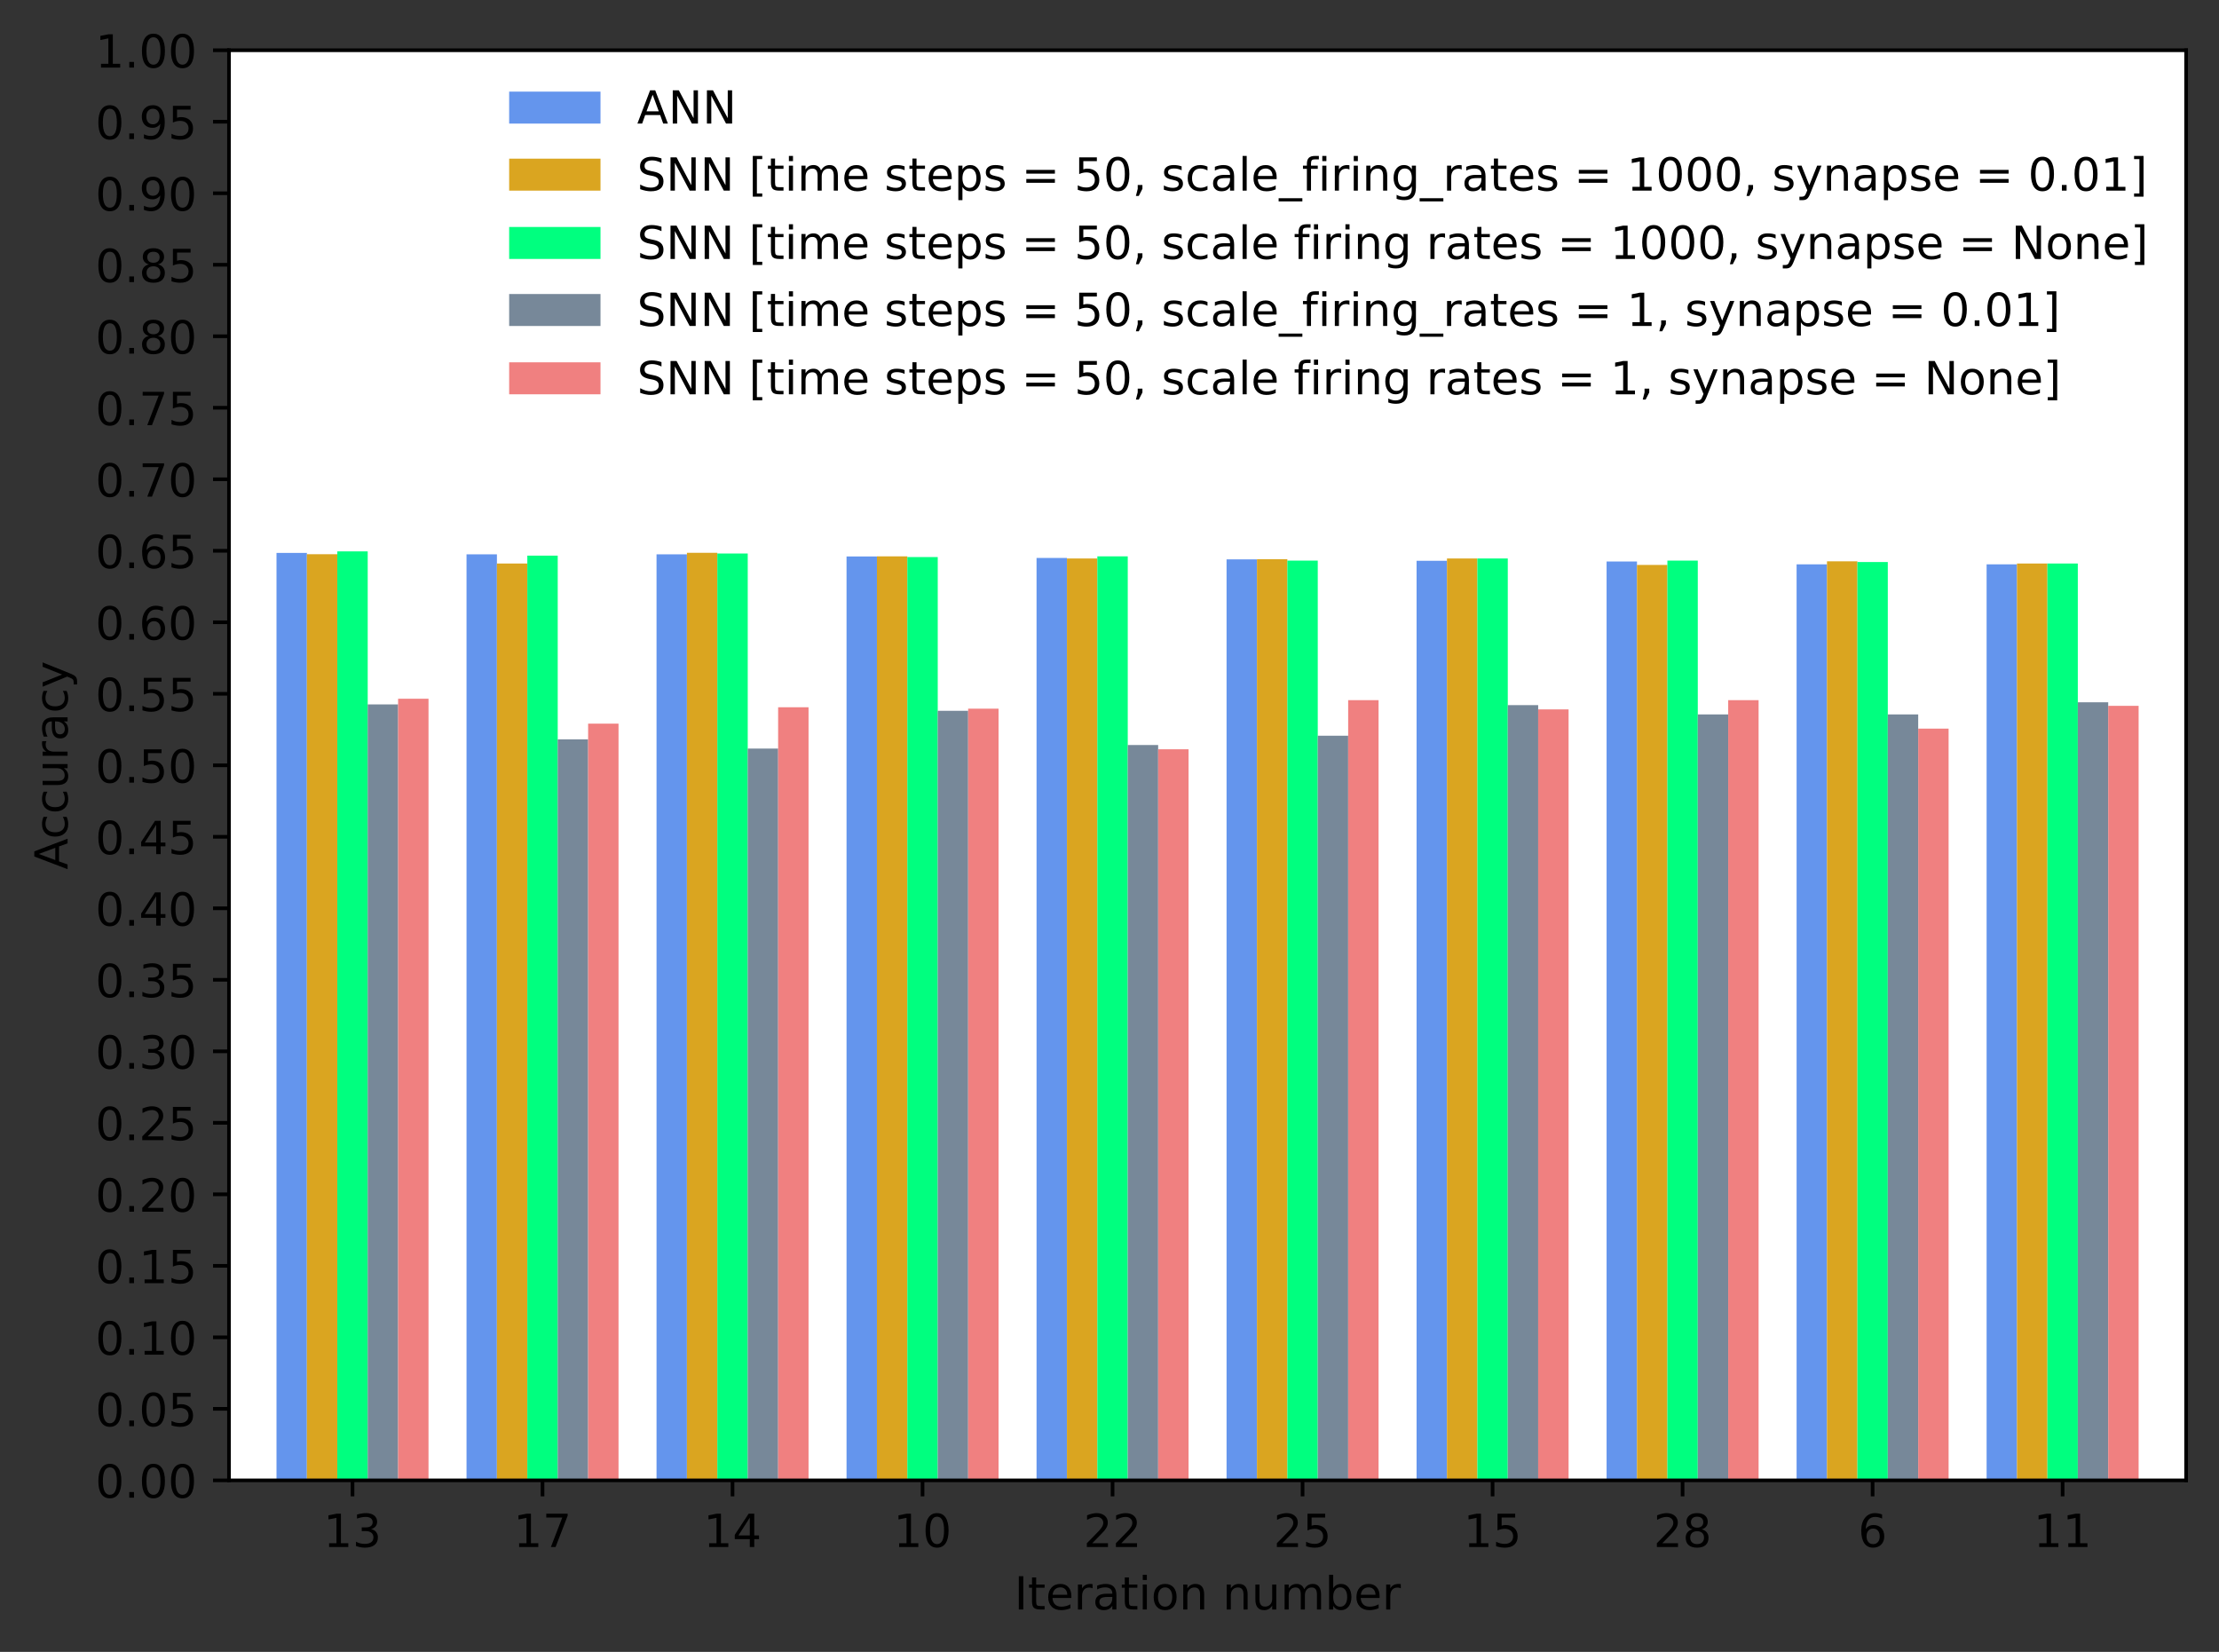<?xml version="1.0" encoding="utf-8" standalone="no"?>
<!DOCTYPE svg PUBLIC "-//W3C//DTD SVG 1.1//EN"
  "http://www.w3.org/Graphics/SVG/1.1/DTD/svg11.dtd">
<!-- Created with matplotlib (https://matplotlib.org/) -->
<svg height="361.669pt" version="1.1" viewBox="0 0 485.888 361.669" width="485.888pt" xmlns="http://www.w3.org/2000/svg" xmlns:xlink="http://www.w3.org/1999/xlink">
 <rect x="0" y="0" width="485.888" height="361.669" fill="#333333" stroke="none"/>
 <defs>
  <style type="text/css">*{stroke-linecap:butt;stroke-linejoin:round;}</style>
 </defs>
 <g id="figure_1">
  <g id="patch_1">
   <path d="M 0 361.669 
L 485.888 361.669 
L 485.888 0 
L 0 0 
z
" style="fill:none;"/>
  </g>
  <g id="axes_1">
   <g id="patch_2">
    <path d="M 50.144 324.113 
L 478.688 324.113 
L 478.688 10.999 
L 50.144 10.999 
z
" style="fill:#ffffff;"/>
   </g>
   <g id="patch_3">
    <path clip-path="url(#pd5d0b8bf77)" d="M 60.545 324.113 
L 67.202 324.113 
L 67.202 121.059 
L 60.545 121.059 
z
" style="fill:#6495ed;"/>
   </g>
   <g id="patch_4">
    <path clip-path="url(#pd5d0b8bf77)" d="M 102.152 324.113 
L 108.809 324.113 
L 108.809 121.372 
L 102.152 121.372 
z
" style="fill:#6495ed;"/>
   </g>
   <g id="patch_5">
    <path clip-path="url(#pd5d0b8bf77)" d="M 143.758 324.113 
L 150.415 324.113 
L 150.415 121.372 
L 143.758 121.372 
z
" style="fill:#6495ed;"/>
   </g>
   <g id="patch_6">
    <path clip-path="url(#pd5d0b8bf77)" d="M 185.364 324.113 
L 192.021 324.113 
L 192.021 121.841 
L 185.364 121.841 
z
" style="fill:#6495ed;"/>
   </g>
   <g id="patch_7">
    <path clip-path="url(#pd5d0b8bf77)" d="M 226.97 324.113 
L 233.627 324.113 
L 233.627 122.155 
L 226.97 122.155 
z
" style="fill:#6495ed;"/>
   </g>
   <g id="patch_8">
    <path clip-path="url(#pd5d0b8bf77)" d="M 268.576 324.113 
L 275.233 324.113 
L 275.233 122.468 
L 268.576 122.468 
z
" style="fill:#6495ed;"/>
   </g>
   <g id="patch_9">
    <path clip-path="url(#pd5d0b8bf77)" d="M 310.183 324.113 
L 316.84 324.113 
L 316.84 122.781 
L 310.183 122.781 
z
" style="fill:#6495ed;"/>
   </g>
   <g id="patch_10">
    <path clip-path="url(#pd5d0b8bf77)" d="M 351.789 324.113 
L 358.446 324.113 
L 358.446 122.937 
L 351.789 122.937 
z
" style="fill:#6495ed;"/>
   </g>
   <g id="patch_11">
    <path clip-path="url(#pd5d0b8bf77)" d="M 393.395 324.113 
L 400.052 324.113 
L 400.052 123.564 
L 393.395 123.564 
z
" style="fill:#6495ed;"/>
   </g>
   <g id="patch_12">
    <path clip-path="url(#pd5d0b8bf77)" d="M 435.001 324.113 
L 441.658 324.113 
L 441.658 123.564 
L 435.001 123.564 
z
" style="fill:#6495ed;"/>
   </g>
   <g id="patch_13">
    <path clip-path="url(#pd5d0b8bf77)" d="M 67.202 324.113 
L 73.859 324.113 
L 73.859 121.345 
L 67.202 121.345 
z
" style="fill:#daa520;"/>
   </g>
   <g id="patch_14">
    <path clip-path="url(#pd5d0b8bf77)" d="M 108.809 324.113 
L 115.466 324.113 
L 115.466 123.371 
L 108.809 123.371 
z
" style="fill:#daa520;"/>
   </g>
   <g id="patch_15">
    <path clip-path="url(#pd5d0b8bf77)" d="M 150.415 324.113 
L 157.072 324.113 
L 157.072 121.033 
L 150.415 121.033 
z
" style="fill:#daa520;"/>
   </g>
   <g id="patch_16">
    <path clip-path="url(#pd5d0b8bf77)" d="M 192.021 324.113 
L 198.678 324.113 
L 198.678 121.812 
L 192.021 121.812 
z
" style="fill:#daa520;"/>
   </g>
   <g id="patch_17">
    <path clip-path="url(#pd5d0b8bf77)" d="M 233.627 324.113 
L 240.284 324.113 
L 240.284 122.28 
L 233.627 122.28 
z
" style="fill:#daa520;"/>
   </g>
   <g id="patch_18">
    <path clip-path="url(#pd5d0b8bf77)" d="M 275.233 324.113 
L 281.89 324.113 
L 281.89 122.436 
L 275.233 122.436 
z
" style="fill:#daa520;"/>
   </g>
   <g id="patch_19">
    <path clip-path="url(#pd5d0b8bf77)" d="M 316.84 324.113 
L 323.497 324.113 
L 323.497 122.28 
L 316.84 122.28 
z
" style="fill:#daa520;"/>
   </g>
   <g id="patch_20">
    <path clip-path="url(#pd5d0b8bf77)" d="M 358.446 324.113 
L 365.103 324.113 
L 365.103 123.683 
L 358.446 123.683 
z
" style="fill:#daa520;"/>
   </g>
   <g id="patch_21">
    <path clip-path="url(#pd5d0b8bf77)" d="M 400.052 324.113 
L 406.709 324.113 
L 406.709 122.903 
L 400.052 122.903 
z
" style="fill:#daa520;"/>
   </g>
   <g id="patch_22">
    <path clip-path="url(#pd5d0b8bf77)" d="M 441.658 324.113 
L 448.315 324.113 
L 448.315 123.371 
L 441.658 123.371 
z
" style="fill:#daa520;"/>
   </g>
   <g id="patch_23">
    <path clip-path="url(#pd5d0b8bf77)" d="M 73.859 324.113 
L 80.516 324.113 
L 80.516 120.721 
L 73.859 120.721 
z
" style="fill:#00ff7f;"/>
   </g>
   <g id="patch_24">
    <path clip-path="url(#pd5d0b8bf77)" d="M 115.466 324.113 
L 122.123 324.113 
L 122.123 121.657 
L 115.466 121.657 
z
" style="fill:#00ff7f;"/>
   </g>
   <g id="patch_25">
    <path clip-path="url(#pd5d0b8bf77)" d="M 157.072 324.113 
L 163.729 324.113 
L 163.729 121.189 
L 157.072 121.189 
z
" style="fill:#00ff7f;"/>
   </g>
   <g id="patch_26">
    <path clip-path="url(#pd5d0b8bf77)" d="M 198.678 324.113 
L 205.335 324.113 
L 205.335 121.968 
L 198.678 121.968 
z
" style="fill:#00ff7f;"/>
   </g>
   <g id="patch_27">
    <path clip-path="url(#pd5d0b8bf77)" d="M 240.284 324.113 
L 246.941 324.113 
L 246.941 121.812 
L 240.284 121.812 
z
" style="fill:#00ff7f;"/>
   </g>
   <g id="patch_28">
    <path clip-path="url(#pd5d0b8bf77)" d="M 281.89 324.113 
L 288.547 324.113 
L 288.547 122.748 
L 281.89 122.748 
z
" style="fill:#00ff7f;"/>
   </g>
   <g id="patch_29">
    <path clip-path="url(#pd5d0b8bf77)" d="M 323.497 324.113 
L 330.154 324.113 
L 330.154 122.28 
L 323.497 122.28 
z
" style="fill:#00ff7f;"/>
   </g>
   <g id="patch_30">
    <path clip-path="url(#pd5d0b8bf77)" d="M 365.103 324.113 
L 371.76 324.113 
L 371.76 122.748 
L 365.103 122.748 
z
" style="fill:#00ff7f;"/>
   </g>
   <g id="patch_31">
    <path clip-path="url(#pd5d0b8bf77)" d="M 406.709 324.113 
L 413.366 324.113 
L 413.366 123.059 
L 406.709 123.059 
z
" style="fill:#00ff7f;"/>
   </g>
   <g id="patch_32">
    <path clip-path="url(#pd5d0b8bf77)" d="M 448.315 324.113 
L 454.972 324.113 
L 454.972 123.371 
L 448.315 123.371 
z
" style="fill:#00ff7f;"/>
   </g>
   <g id="patch_33">
    <path clip-path="url(#pd5d0b8bf77)" d="M 80.516 324.113 
L 87.173 324.113 
L 87.173 154.23 
L 80.516 154.23 
z
" style="fill:#778899;"/>
   </g>
   <g id="patch_34">
    <path clip-path="url(#pd5d0b8bf77)" d="M 122.123 324.113 
L 128.779 324.113 
L 128.779 161.867 
L 122.123 161.867 
z
" style="fill:#778899;"/>
   </g>
   <g id="patch_35">
    <path clip-path="url(#pd5d0b8bf77)" d="M 163.729 324.113 
L 170.386 324.113 
L 170.386 163.893 
L 163.729 163.893 
z
" style="fill:#778899;"/>
   </g>
   <g id="patch_36">
    <path clip-path="url(#pd5d0b8bf77)" d="M 205.335 324.113 
L 211.992 324.113 
L 211.992 155.633 
L 205.335 155.633 
z
" style="fill:#778899;"/>
   </g>
   <g id="patch_37">
    <path clip-path="url(#pd5d0b8bf77)" d="M 246.941 324.113 
L 253.598 324.113 
L 253.598 163.114 
L 246.941 163.114 
z
" style="fill:#778899;"/>
   </g>
   <g id="patch_38">
    <path clip-path="url(#pd5d0b8bf77)" d="M 288.547 324.113 
L 295.204 324.113 
L 295.204 161.088 
L 288.547 161.088 
z
" style="fill:#778899;"/>
   </g>
   <g id="patch_39">
    <path clip-path="url(#pd5d0b8bf77)" d="M 330.154 324.113 
L 336.811 324.113 
L 336.811 154.386 
L 330.154 154.386 
z
" style="fill:#778899;"/>
   </g>
   <g id="patch_40">
    <path clip-path="url(#pd5d0b8bf77)" d="M 371.76 324.113 
L 378.417 324.113 
L 378.417 156.412 
L 371.76 156.412 
z
" style="fill:#778899;"/>
   </g>
   <g id="patch_41">
    <path clip-path="url(#pd5d0b8bf77)" d="M 413.366 324.113 
L 420.023 324.113 
L 420.023 156.412 
L 413.366 156.412 
z
" style="fill:#778899;"/>
   </g>
   <g id="patch_42">
    <path clip-path="url(#pd5d0b8bf77)" d="M 454.972 324.113 
L 461.629 324.113 
L 461.629 153.763 
L 454.972 153.763 
z
" style="fill:#778899;"/>
   </g>
   <g id="patch_43">
    <path clip-path="url(#pd5d0b8bf77)" d="M 87.173 324.113 
L 93.83 324.113 
L 93.83 152.984 
L 87.173 152.984 
z
" style="fill:#f08080;"/>
   </g>
   <g id="patch_44">
    <path clip-path="url(#pd5d0b8bf77)" d="M 128.779 324.113 
L 135.436 324.113 
L 135.436 158.438 
L 128.779 158.438 
z
" style="fill:#f08080;"/>
   </g>
   <g id="patch_45">
    <path clip-path="url(#pd5d0b8bf77)" d="M 170.386 324.113 
L 177.043 324.113 
L 177.043 154.854 
L 170.386 154.854 
z
" style="fill:#f08080;"/>
   </g>
   <g id="patch_46">
    <path clip-path="url(#pd5d0b8bf77)" d="M 211.992 324.113 
L 218.649 324.113 
L 218.649 155.166 
L 211.992 155.166 
z
" style="fill:#f08080;"/>
   </g>
   <g id="patch_47">
    <path clip-path="url(#pd5d0b8bf77)" d="M 253.598 324.113 
L 260.255 324.113 
L 260.255 164.049 
L 253.598 164.049 
z
" style="fill:#f08080;"/>
   </g>
   <g id="patch_48">
    <path clip-path="url(#pd5d0b8bf77)" d="M 295.204 324.113 
L 301.861 324.113 
L 301.861 153.295 
L 295.204 153.295 
z
" style="fill:#f08080;"/>
   </g>
   <g id="patch_49">
    <path clip-path="url(#pd5d0b8bf77)" d="M 336.811 324.113 
L 343.468 324.113 
L 343.468 155.321 
L 336.811 155.321 
z
" style="fill:#f08080;"/>
   </g>
   <g id="patch_50">
    <path clip-path="url(#pd5d0b8bf77)" d="M 378.417 324.113 
L 385.074 324.113 
L 385.074 153.295 
L 378.417 153.295 
z
" style="fill:#f08080;"/>
   </g>
   <g id="patch_51">
    <path clip-path="url(#pd5d0b8bf77)" d="M 420.023 324.113 
L 426.68 324.113 
L 426.68 159.529 
L 420.023 159.529 
z
" style="fill:#f08080;"/>
   </g>
   <g id="patch_52">
    <path clip-path="url(#pd5d0b8bf77)" d="M 461.629 324.113 
L 468.286 324.113 
L 468.286 154.542 
L 461.629 154.542 
z
" style="fill:#f08080;"/>
   </g>
   <g id="matplotlib.axis_1">
    <g id="xtick_1">
     <g id="line2d_1">
      <defs>
       <path d="M 0 0 
L 0 3.5 
" id="me7cd64da7a" style="stroke:#000000;stroke-width:0.8;"/>
      </defs>
      <g>
       <use style="stroke:#000000;stroke-width:0.8;" x="77.188" xlink:href="#me7cd64da7a" y="324.113"/>
      </g>
     </g>
     <g id="text_1">
      <!-- 13 -->
      <g transform="translate(70.825 338.711)scale(0.1 -0.1)">
       <defs>
        <path d="M 12.406 8.297 
L 28.516 8.297 
L 28.516 63.922 
L 10.984 60.406 
L 10.984 69.391 
L 28.422 72.906 
L 38.281 72.906 
L 38.281 8.297 
L 54.391 8.297 
L 54.391 0 
L 12.406 0 
z
" id="DejaVuSans-49"/>
        <path d="M 40.578 39.312 
Q 47.656 37.797 51.625 33 
Q 55.609 28.219 55.609 21.188 
Q 55.609 10.406 48.188 4.484 
Q 40.766 -1.422 27.094 -1.422 
Q 22.516 -1.422 17.656 -0.516 
Q 12.797 0.391 7.625 2.203 
L 7.625 11.719 
Q 11.719 9.328 16.594 8.109 
Q 21.484 6.891 26.812 6.891 
Q 36.078 6.891 40.938 10.547 
Q 45.797 14.203 45.797 21.188 
Q 45.797 27.641 41.281 31.266 
Q 36.766 34.906 28.719 34.906 
L 20.219 34.906 
L 20.219 43.016 
L 29.109 43.016 
Q 36.375 43.016 40.234 45.922 
Q 44.094 48.828 44.094 54.297 
Q 44.094 59.906 40.109 62.906 
Q 36.141 65.922 28.719 65.922 
Q 24.656 65.922 20.016 65.031 
Q 15.375 64.156 9.812 62.312 
L 9.812 71.094 
Q 15.438 72.656 20.344 73.438 
Q 25.25 74.219 29.594 74.219 
Q 40.828 74.219 47.359 69.109 
Q 53.906 64.016 53.906 55.328 
Q 53.906 49.266 50.438 45.094 
Q 46.969 40.922 40.578 39.312 
z
" id="DejaVuSans-51"/>
       </defs>
       <use xlink:href="#DejaVuSans-49"/>
       <use x="63.623" xlink:href="#DejaVuSans-51"/>
      </g>
     </g>
    </g>
    <g id="xtick_2">
     <g id="line2d_2">
      <g>
       <use style="stroke:#000000;stroke-width:0.8;" x="118.794" xlink:href="#me7cd64da7a" y="324.113"/>
      </g>
     </g>
     <g id="text_2">
      <!-- 17 -->
      <g transform="translate(112.432 338.711)scale(0.1 -0.1)">
       <defs>
        <path d="M 8.203 72.906 
L 55.078 72.906 
L 55.078 68.703 
L 28.609 0 
L 18.312 0 
L 43.219 64.594 
L 8.203 64.594 
z
" id="DejaVuSans-55"/>
       </defs>
       <use xlink:href="#DejaVuSans-49"/>
       <use x="63.623" xlink:href="#DejaVuSans-55"/>
      </g>
     </g>
    </g>
    <g id="xtick_3">
     <g id="line2d_3">
      <g>
       <use style="stroke:#000000;stroke-width:0.8;" x="160.4" xlink:href="#me7cd64da7a" y="324.113"/>
      </g>
     </g>
     <g id="text_3">
      <!-- 14 -->
      <g transform="translate(154.038 338.711)scale(0.1 -0.1)">
       <defs>
        <path d="M 37.797 64.312 
L 12.891 25.391 
L 37.797 25.391 
z
M 35.203 72.906 
L 47.609 72.906 
L 47.609 25.391 
L 58.016 25.391 
L 58.016 17.188 
L 47.609 17.188 
L 47.609 0 
L 37.797 0 
L 37.797 17.188 
L 4.891 17.188 
L 4.891 26.703 
z
" id="DejaVuSans-52"/>
       </defs>
       <use xlink:href="#DejaVuSans-49"/>
       <use x="63.623" xlink:href="#DejaVuSans-52"/>
      </g>
     </g>
    </g>
    <g id="xtick_4">
     <g id="line2d_4">
      <g>
       <use style="stroke:#000000;stroke-width:0.8;" x="202.006" xlink:href="#me7cd64da7a" y="324.113"/>
      </g>
     </g>
     <g id="text_4">
      <!-- 10 -->
      <g transform="translate(195.644 338.711)scale(0.1 -0.1)">
       <defs>
        <path d="M 31.781 66.406 
Q 24.172 66.406 20.328 58.906 
Q 16.5 51.422 16.5 36.375 
Q 16.5 21.391 20.328 13.891 
Q 24.172 6.391 31.781 6.391 
Q 39.453 6.391 43.281 13.891 
Q 47.125 21.391 47.125 36.375 
Q 47.125 51.422 43.281 58.906 
Q 39.453 66.406 31.781 66.406 
z
M 31.781 74.219 
Q 44.047 74.219 50.516 64.516 
Q 56.984 54.828 56.984 36.375 
Q 56.984 17.969 50.516 8.266 
Q 44.047 -1.422 31.781 -1.422 
Q 19.531 -1.422 13.062 8.266 
Q 6.594 17.969 6.594 36.375 
Q 6.594 54.828 13.062 64.516 
Q 19.531 74.219 31.781 74.219 
z
" id="DejaVuSans-48"/>
       </defs>
       <use xlink:href="#DejaVuSans-49"/>
       <use x="63.623" xlink:href="#DejaVuSans-48"/>
      </g>
     </g>
    </g>
    <g id="xtick_5">
     <g id="line2d_5">
      <g>
       <use style="stroke:#000000;stroke-width:0.8;" x="243.613" xlink:href="#me7cd64da7a" y="324.113"/>
      </g>
     </g>
     <g id="text_5">
      <!-- 22 -->
      <g transform="translate(237.25 338.711)scale(0.1 -0.1)">
       <defs>
        <path d="M 19.188 8.297 
L 53.609 8.297 
L 53.609 0 
L 7.328 0 
L 7.328 8.297 
Q 12.938 14.109 22.625 23.891 
Q 32.328 33.688 34.812 36.531 
Q 39.547 41.844 41.422 45.531 
Q 43.312 49.219 43.312 52.781 
Q 43.312 58.594 39.234 62.25 
Q 35.156 65.922 28.609 65.922 
Q 23.969 65.922 18.812 64.312 
Q 13.672 62.703 7.812 59.422 
L 7.812 69.391 
Q 13.766 71.781 18.938 73 
Q 24.125 74.219 28.422 74.219 
Q 39.75 74.219 46.484 68.547 
Q 53.219 62.891 53.219 53.422 
Q 53.219 48.922 51.531 44.891 
Q 49.859 40.875 45.406 35.406 
Q 44.188 33.984 37.641 27.219 
Q 31.109 20.453 19.188 8.297 
z
" id="DejaVuSans-50"/>
       </defs>
       <use xlink:href="#DejaVuSans-50"/>
       <use x="63.623" xlink:href="#DejaVuSans-50"/>
      </g>
     </g>
    </g>
    <g id="xtick_6">
     <g id="line2d_6">
      <g>
       <use style="stroke:#000000;stroke-width:0.8;" x="285.219" xlink:href="#me7cd64da7a" y="324.113"/>
      </g>
     </g>
     <g id="text_6">
      <!-- 25 -->
      <g transform="translate(278.856 338.711)scale(0.1 -0.1)">
       <defs>
        <path d="M 10.797 72.906 
L 49.516 72.906 
L 49.516 64.594 
L 19.828 64.594 
L 19.828 46.734 
Q 21.969 47.469 24.109 47.828 
Q 26.266 48.188 28.422 48.188 
Q 40.625 48.188 47.75 41.5 
Q 54.891 34.812 54.891 23.391 
Q 54.891 11.625 47.562 5.094 
Q 40.234 -1.422 26.906 -1.422 
Q 22.312 -1.422 17.547 -0.641 
Q 12.797 0.141 7.719 1.703 
L 7.719 11.625 
Q 12.109 9.234 16.797 8.062 
Q 21.484 6.891 26.703 6.891 
Q 35.156 6.891 40.078 11.328 
Q 45.016 15.766 45.016 23.391 
Q 45.016 31 40.078 35.438 
Q 35.156 39.891 26.703 39.891 
Q 22.75 39.891 18.812 39.016 
Q 14.891 38.141 10.797 36.281 
z
" id="DejaVuSans-53"/>
       </defs>
       <use xlink:href="#DejaVuSans-50"/>
       <use x="63.623" xlink:href="#DejaVuSans-53"/>
      </g>
     </g>
    </g>
    <g id="xtick_7">
     <g id="line2d_7">
      <g>
       <use style="stroke:#000000;stroke-width:0.8;" x="326.825" xlink:href="#me7cd64da7a" y="324.113"/>
      </g>
     </g>
     <g id="text_7">
      <!-- 15 -->
      <g transform="translate(320.463 338.711)scale(0.1 -0.1)">
       <use xlink:href="#DejaVuSans-49"/>
       <use x="63.623" xlink:href="#DejaVuSans-53"/>
      </g>
     </g>
    </g>
    <g id="xtick_8">
     <g id="line2d_8">
      <g>
       <use style="stroke:#000000;stroke-width:0.8;" x="368.431" xlink:href="#me7cd64da7a" y="324.113"/>
      </g>
     </g>
     <g id="text_8">
      <!-- 28 -->
      <g transform="translate(362.069 338.711)scale(0.1 -0.1)">
       <defs>
        <path d="M 31.781 34.625 
Q 24.75 34.625 20.719 30.859 
Q 16.703 27.094 16.703 20.516 
Q 16.703 13.922 20.719 10.156 
Q 24.75 6.391 31.781 6.391 
Q 38.812 6.391 42.859 10.172 
Q 46.922 13.969 46.922 20.516 
Q 46.922 27.094 42.891 30.859 
Q 38.875 34.625 31.781 34.625 
z
M 21.922 38.812 
Q 15.578 40.375 12.031 44.719 
Q 8.5 49.078 8.5 55.328 
Q 8.5 64.062 14.719 69.141 
Q 20.953 74.219 31.781 74.219 
Q 42.672 74.219 48.875 69.141 
Q 55.078 64.062 55.078 55.328 
Q 55.078 49.078 51.531 44.719 
Q 48 40.375 41.703 38.812 
Q 48.828 37.156 52.797 32.312 
Q 56.781 27.484 56.781 20.516 
Q 56.781 9.906 50.312 4.234 
Q 43.844 -1.422 31.781 -1.422 
Q 19.734 -1.422 13.25 4.234 
Q 6.781 9.906 6.781 20.516 
Q 6.781 27.484 10.781 32.312 
Q 14.797 37.156 21.922 38.812 
z
M 18.312 54.391 
Q 18.312 48.734 21.844 45.562 
Q 25.391 42.391 31.781 42.391 
Q 38.141 42.391 41.719 45.562 
Q 45.312 48.734 45.312 54.391 
Q 45.312 60.062 41.719 63.234 
Q 38.141 66.406 31.781 66.406 
Q 25.391 66.406 21.844 63.234 
Q 18.312 60.062 18.312 54.391 
z
" id="DejaVuSans-56"/>
       </defs>
       <use xlink:href="#DejaVuSans-50"/>
       <use x="63.623" xlink:href="#DejaVuSans-56"/>
      </g>
     </g>
    </g>
    <g id="xtick_9">
     <g id="line2d_9">
      <g>
       <use style="stroke:#000000;stroke-width:0.8;" x="410.037" xlink:href="#me7cd64da7a" y="324.113"/>
      </g>
     </g>
     <g id="text_9">
      <!-- 6 -->
      <g transform="translate(406.856 338.711)scale(0.1 -0.1)">
       <defs>
        <path d="M 33.016 40.375 
Q 26.375 40.375 22.484 35.828 
Q 18.609 31.297 18.609 23.391 
Q 18.609 15.531 22.484 10.953 
Q 26.375 6.391 33.016 6.391 
Q 39.656 6.391 43.531 10.953 
Q 47.406 15.531 47.406 23.391 
Q 47.406 31.297 43.531 35.828 
Q 39.656 40.375 33.016 40.375 
z
M 52.594 71.297 
L 52.594 62.312 
Q 48.875 64.062 45.094 64.984 
Q 41.312 65.922 37.594 65.922 
Q 27.828 65.922 22.672 59.328 
Q 17.531 52.734 16.797 39.406 
Q 19.672 43.656 24.016 45.922 
Q 28.375 48.188 33.594 48.188 
Q 44.578 48.188 50.953 41.516 
Q 57.328 34.859 57.328 23.391 
Q 57.328 12.156 50.688 5.359 
Q 44.047 -1.422 33.016 -1.422 
Q 20.359 -1.422 13.672 8.266 
Q 6.984 17.969 6.984 36.375 
Q 6.984 53.656 15.188 63.938 
Q 23.391 74.219 37.203 74.219 
Q 40.922 74.219 44.703 73.484 
Q 48.484 72.75 52.594 71.297 
z
" id="DejaVuSans-54"/>
       </defs>
       <use xlink:href="#DejaVuSans-54"/>
      </g>
     </g>
    </g>
    <g id="xtick_10">
     <g id="line2d_10">
      <g>
       <use style="stroke:#000000;stroke-width:0.8;" x="451.644" xlink:href="#me7cd64da7a" y="324.113"/>
      </g>
     </g>
     <g id="text_10">
      <!-- 11 -->
      <g transform="translate(445.281 338.711)scale(0.1 -0.1)">
       <use xlink:href="#DejaVuSans-49"/>
       <use x="63.623" xlink:href="#DejaVuSans-49"/>
      </g>
     </g>
    </g>
    <g id="text_11">
     <!-- Iteration number -->
     <g transform="translate(222.104 352.389)scale(0.1 -0.1)">
      <defs>
       <path d="M 9.812 72.906 
L 19.672 72.906 
L 19.672 0 
L 9.812 0 
z
" id="DejaVuSans-73"/>
       <path d="M 18.312 70.219 
L 18.312 54.688 
L 36.812 54.688 
L 36.812 47.703 
L 18.312 47.703 
L 18.312 18.016 
Q 18.312 11.328 20.141 9.422 
Q 21.969 7.516 27.594 7.516 
L 36.812 7.516 
L 36.812 0 
L 27.594 0 
Q 17.188 0 13.234 3.875 
Q 9.281 7.766 9.281 18.016 
L 9.281 47.703 
L 2.688 47.703 
L 2.688 54.688 
L 9.281 54.688 
L 9.281 70.219 
z
" id="DejaVuSans-116"/>
       <path d="M 56.203 29.594 
L 56.203 25.203 
L 14.891 25.203 
Q 15.484 15.922 20.484 11.062 
Q 25.484 6.203 34.422 6.203 
Q 39.594 6.203 44.453 7.469 
Q 49.312 8.734 54.109 11.281 
L 54.109 2.781 
Q 49.266 0.734 44.188 -0.344 
Q 39.109 -1.422 33.891 -1.422 
Q 20.797 -1.422 13.156 6.188 
Q 5.516 13.812 5.516 26.812 
Q 5.516 40.234 12.766 48.109 
Q 20.016 56 32.328 56 
Q 43.359 56 49.781 48.891 
Q 56.203 41.797 56.203 29.594 
z
M 47.219 32.234 
Q 47.125 39.594 43.094 43.984 
Q 39.062 48.391 32.422 48.391 
Q 24.906 48.391 20.391 44.141 
Q 15.875 39.891 15.188 32.172 
z
" id="DejaVuSans-101"/>
       <path d="M 41.109 46.297 
Q 39.594 47.172 37.812 47.578 
Q 36.031 48 33.891 48 
Q 26.266 48 22.188 43.047 
Q 18.109 38.094 18.109 28.812 
L 18.109 0 
L 9.078 0 
L 9.078 54.688 
L 18.109 54.688 
L 18.109 46.188 
Q 20.953 51.172 25.484 53.578 
Q 30.031 56 36.531 56 
Q 37.453 56 38.578 55.875 
Q 39.703 55.766 41.062 55.516 
z
" id="DejaVuSans-114"/>
       <path d="M 34.281 27.484 
Q 23.391 27.484 19.188 25 
Q 14.984 22.516 14.984 16.5 
Q 14.984 11.719 18.141 8.906 
Q 21.297 6.109 26.703 6.109 
Q 34.188 6.109 38.703 11.406 
Q 43.219 16.703 43.219 25.484 
L 43.219 27.484 
z
M 52.203 31.203 
L 52.203 0 
L 43.219 0 
L 43.219 8.297 
Q 40.141 3.328 35.547 0.953 
Q 30.953 -1.422 24.312 -1.422 
Q 15.922 -1.422 10.953 3.297 
Q 6 8.016 6 15.922 
Q 6 25.141 12.172 29.828 
Q 18.359 34.516 30.609 34.516 
L 43.219 34.516 
L 43.219 35.406 
Q 43.219 41.609 39.141 45 
Q 35.062 48.391 27.688 48.391 
Q 23 48.391 18.547 47.266 
Q 14.109 46.141 10.016 43.891 
L 10.016 52.203 
Q 14.938 54.109 19.578 55.047 
Q 24.219 56 28.609 56 
Q 40.484 56 46.344 49.844 
Q 52.203 43.703 52.203 31.203 
z
" id="DejaVuSans-97"/>
       <path d="M 9.422 54.688 
L 18.406 54.688 
L 18.406 0 
L 9.422 0 
z
M 9.422 75.984 
L 18.406 75.984 
L 18.406 64.594 
L 9.422 64.594 
z
" id="DejaVuSans-105"/>
       <path d="M 30.609 48.391 
Q 23.391 48.391 19.188 42.75 
Q 14.984 37.109 14.984 27.297 
Q 14.984 17.484 19.156 11.844 
Q 23.344 6.203 30.609 6.203 
Q 37.797 6.203 41.984 11.859 
Q 46.188 17.531 46.188 27.297 
Q 46.188 37.016 41.984 42.703 
Q 37.797 48.391 30.609 48.391 
z
M 30.609 56 
Q 42.328 56 49.016 48.375 
Q 55.719 40.766 55.719 27.297 
Q 55.719 13.875 49.016 6.219 
Q 42.328 -1.422 30.609 -1.422 
Q 18.844 -1.422 12.172 6.219 
Q 5.516 13.875 5.516 27.297 
Q 5.516 40.766 12.172 48.375 
Q 18.844 56 30.609 56 
z
" id="DejaVuSans-111"/>
       <path d="M 54.891 33.016 
L 54.891 0 
L 45.906 0 
L 45.906 32.719 
Q 45.906 40.484 42.875 44.328 
Q 39.844 48.188 33.797 48.188 
Q 26.516 48.188 22.312 43.547 
Q 18.109 38.922 18.109 30.906 
L 18.109 0 
L 9.078 0 
L 9.078 54.688 
L 18.109 54.688 
L 18.109 46.188 
Q 21.344 51.125 25.703 53.562 
Q 30.078 56 35.797 56 
Q 45.219 56 50.047 50.172 
Q 54.891 44.344 54.891 33.016 
z
" id="DejaVuSans-110"/>
       <path id="DejaVuSans-32"/>
       <path d="M 8.5 21.578 
L 8.5 54.688 
L 17.484 54.688 
L 17.484 21.922 
Q 17.484 14.156 20.5 10.266 
Q 23.531 6.391 29.594 6.391 
Q 36.859 6.391 41.078 11.031 
Q 45.312 15.672 45.312 23.688 
L 45.312 54.688 
L 54.297 54.688 
L 54.297 0 
L 45.312 0 
L 45.312 8.406 
Q 42.047 3.422 37.719 1 
Q 33.406 -1.422 27.688 -1.422 
Q 18.266 -1.422 13.375 4.438 
Q 8.5 10.297 8.5 21.578 
z
M 31.109 56 
z
" id="DejaVuSans-117"/>
       <path d="M 52 44.188 
Q 55.375 50.25 60.062 53.125 
Q 64.75 56 71.094 56 
Q 79.641 56 84.281 50.016 
Q 88.922 44.047 88.922 33.016 
L 88.922 0 
L 79.891 0 
L 79.891 32.719 
Q 79.891 40.578 77.094 44.375 
Q 74.312 48.188 68.609 48.188 
Q 61.625 48.188 57.562 43.547 
Q 53.516 38.922 53.516 30.906 
L 53.516 0 
L 44.484 0 
L 44.484 32.719 
Q 44.484 40.625 41.703 44.406 
Q 38.922 48.188 33.109 48.188 
Q 26.219 48.188 22.156 43.531 
Q 18.109 38.875 18.109 30.906 
L 18.109 0 
L 9.078 0 
L 9.078 54.688 
L 18.109 54.688 
L 18.109 46.188 
Q 21.188 51.219 25.484 53.609 
Q 29.781 56 35.688 56 
Q 41.656 56 45.828 52.969 
Q 50 49.953 52 44.188 
z
" id="DejaVuSans-109"/>
       <path d="M 48.688 27.297 
Q 48.688 37.203 44.609 42.844 
Q 40.531 48.484 33.406 48.484 
Q 26.266 48.484 22.188 42.844 
Q 18.109 37.203 18.109 27.297 
Q 18.109 17.391 22.188 11.75 
Q 26.266 6.109 33.406 6.109 
Q 40.531 6.109 44.609 11.75 
Q 48.688 17.391 48.688 27.297 
z
M 18.109 46.391 
Q 20.953 51.266 25.266 53.625 
Q 29.594 56 35.594 56 
Q 45.562 56 51.781 48.094 
Q 58.016 40.188 58.016 27.297 
Q 58.016 14.406 51.781 6.484 
Q 45.562 -1.422 35.594 -1.422 
Q 29.594 -1.422 25.266 0.953 
Q 20.953 3.328 18.109 8.203 
L 18.109 0 
L 9.078 0 
L 9.078 75.984 
L 18.109 75.984 
z
" id="DejaVuSans-98"/>
      </defs>
      <use xlink:href="#DejaVuSans-73"/>
      <use x="29.492" xlink:href="#DejaVuSans-116"/>
      <use x="68.701" xlink:href="#DejaVuSans-101"/>
      <use x="130.225" xlink:href="#DejaVuSans-114"/>
      <use x="171.338" xlink:href="#DejaVuSans-97"/>
      <use x="232.617" xlink:href="#DejaVuSans-116"/>
      <use x="271.826" xlink:href="#DejaVuSans-105"/>
      <use x="299.609" xlink:href="#DejaVuSans-111"/>
      <use x="360.791" xlink:href="#DejaVuSans-110"/>
      <use x="424.17" xlink:href="#DejaVuSans-32"/>
      <use x="455.957" xlink:href="#DejaVuSans-110"/>
      <use x="519.336" xlink:href="#DejaVuSans-117"/>
      <use x="582.715" xlink:href="#DejaVuSans-109"/>
      <use x="680.127" xlink:href="#DejaVuSans-98"/>
      <use x="743.604" xlink:href="#DejaVuSans-101"/>
      <use x="805.127" xlink:href="#DejaVuSans-114"/>
     </g>
    </g>
   </g>
   <g id="matplotlib.axis_2">
    <g id="ytick_1">
     <g id="line2d_11">
      <defs>
       <path d="M 0 0 
L -3.5 0 
" id="md31f5859e3" style="stroke:#000000;stroke-width:0.8;"/>
      </defs>
      <g>
       <use style="stroke:#000000;stroke-width:0.8;" x="50.144" xlink:href="#md31f5859e3" y="324.113"/>
      </g>
     </g>
     <g id="text_12">
      <!-- 0.00 -->
      <g transform="translate(20.878 327.912)scale(0.1 -0.1)">
       <defs>
        <path d="M 10.688 12.406 
L 21 12.406 
L 21 0 
L 10.688 0 
z
" id="DejaVuSans-46"/>
       </defs>
       <use xlink:href="#DejaVuSans-48"/>
       <use x="63.623" xlink:href="#DejaVuSans-46"/>
       <use x="95.41" xlink:href="#DejaVuSans-48"/>
       <use x="159.033" xlink:href="#DejaVuSans-48"/>
      </g>
     </g>
    </g>
    <g id="ytick_2">
     <g id="line2d_12">
      <g>
       <use style="stroke:#000000;stroke-width:0.8;" x="50.144" xlink:href="#md31f5859e3" y="308.457"/>
      </g>
     </g>
     <g id="text_13">
      <!-- 0.05 -->
      <g transform="translate(20.878 312.256)scale(0.1 -0.1)">
       <use xlink:href="#DejaVuSans-48"/>
       <use x="63.623" xlink:href="#DejaVuSans-46"/>
       <use x="95.41" xlink:href="#DejaVuSans-48"/>
       <use x="159.033" xlink:href="#DejaVuSans-53"/>
      </g>
     </g>
    </g>
    <g id="ytick_3">
     <g id="line2d_13">
      <g>
       <use style="stroke:#000000;stroke-width:0.8;" x="50.144" xlink:href="#md31f5859e3" y="292.801"/>
      </g>
     </g>
     <g id="text_14">
      <!-- 0.10 -->
      <g transform="translate(20.878 296.601)scale(0.1 -0.1)">
       <use xlink:href="#DejaVuSans-48"/>
       <use x="63.623" xlink:href="#DejaVuSans-46"/>
       <use x="95.41" xlink:href="#DejaVuSans-49"/>
       <use x="159.033" xlink:href="#DejaVuSans-48"/>
      </g>
     </g>
    </g>
    <g id="ytick_4">
     <g id="line2d_14">
      <g>
       <use style="stroke:#000000;stroke-width:0.8;" x="50.144" xlink:href="#md31f5859e3" y="277.146"/>
      </g>
     </g>
     <g id="text_15">
      <!-- 0.15 -->
      <g transform="translate(20.878 280.945)scale(0.1 -0.1)">
       <use xlink:href="#DejaVuSans-48"/>
       <use x="63.623" xlink:href="#DejaVuSans-46"/>
       <use x="95.41" xlink:href="#DejaVuSans-49"/>
       <use x="159.033" xlink:href="#DejaVuSans-53"/>
      </g>
     </g>
    </g>
    <g id="ytick_5">
     <g id="line2d_15">
      <g>
       <use style="stroke:#000000;stroke-width:0.8;" x="50.144" xlink:href="#md31f5859e3" y="261.49"/>
      </g>
     </g>
     <g id="text_16">
      <!-- 0.20 -->
      <g transform="translate(20.878 265.289)scale(0.1 -0.1)">
       <use xlink:href="#DejaVuSans-48"/>
       <use x="63.623" xlink:href="#DejaVuSans-46"/>
       <use x="95.41" xlink:href="#DejaVuSans-50"/>
       <use x="159.033" xlink:href="#DejaVuSans-48"/>
      </g>
     </g>
    </g>
    <g id="ytick_6">
     <g id="line2d_16">
      <g>
       <use style="stroke:#000000;stroke-width:0.8;" x="50.144" xlink:href="#md31f5859e3" y="245.834"/>
      </g>
     </g>
     <g id="text_17">
      <!-- 0.25 -->
      <g transform="translate(20.878 249.634)scale(0.1 -0.1)">
       <use xlink:href="#DejaVuSans-48"/>
       <use x="63.623" xlink:href="#DejaVuSans-46"/>
       <use x="95.41" xlink:href="#DejaVuSans-50"/>
       <use x="159.033" xlink:href="#DejaVuSans-53"/>
      </g>
     </g>
    </g>
    <g id="ytick_7">
     <g id="line2d_17">
      <g>
       <use style="stroke:#000000;stroke-width:0.8;" x="50.144" xlink:href="#md31f5859e3" y="230.179"/>
      </g>
     </g>
     <g id="text_18">
      <!-- 0.30 -->
      <g transform="translate(20.878 233.978)scale(0.1 -0.1)">
       <use xlink:href="#DejaVuSans-48"/>
       <use x="63.623" xlink:href="#DejaVuSans-46"/>
       <use x="95.41" xlink:href="#DejaVuSans-51"/>
       <use x="159.033" xlink:href="#DejaVuSans-48"/>
      </g>
     </g>
    </g>
    <g id="ytick_8">
     <g id="line2d_18">
      <g>
       <use style="stroke:#000000;stroke-width:0.8;" x="50.144" xlink:href="#md31f5859e3" y="214.523"/>
      </g>
     </g>
     <g id="text_19">
      <!-- 0.35 -->
      <g transform="translate(20.878 218.322)scale(0.1 -0.1)">
       <use xlink:href="#DejaVuSans-48"/>
       <use x="63.623" xlink:href="#DejaVuSans-46"/>
       <use x="95.41" xlink:href="#DejaVuSans-51"/>
       <use x="159.033" xlink:href="#DejaVuSans-53"/>
      </g>
     </g>
    </g>
    <g id="ytick_9">
     <g id="line2d_19">
      <g>
       <use style="stroke:#000000;stroke-width:0.8;" x="50.144" xlink:href="#md31f5859e3" y="198.867"/>
      </g>
     </g>
     <g id="text_20">
      <!-- 0.40 -->
      <g transform="translate(20.878 202.667)scale(0.1 -0.1)">
       <use xlink:href="#DejaVuSans-48"/>
       <use x="63.623" xlink:href="#DejaVuSans-46"/>
       <use x="95.41" xlink:href="#DejaVuSans-52"/>
       <use x="159.033" xlink:href="#DejaVuSans-48"/>
      </g>
     </g>
    </g>
    <g id="ytick_10">
     <g id="line2d_20">
      <g>
       <use style="stroke:#000000;stroke-width:0.8;" x="50.144" xlink:href="#md31f5859e3" y="183.212"/>
      </g>
     </g>
     <g id="text_21">
      <!-- 0.45 -->
      <g transform="translate(20.878 187.011)scale(0.1 -0.1)">
       <use xlink:href="#DejaVuSans-48"/>
       <use x="63.623" xlink:href="#DejaVuSans-46"/>
       <use x="95.41" xlink:href="#DejaVuSans-52"/>
       <use x="159.033" xlink:href="#DejaVuSans-53"/>
      </g>
     </g>
    </g>
    <g id="ytick_11">
     <g id="line2d_21">
      <g>
       <use style="stroke:#000000;stroke-width:0.8;" x="50.144" xlink:href="#md31f5859e3" y="167.556"/>
      </g>
     </g>
     <g id="text_22">
      <!-- 0.50 -->
      <g transform="translate(20.878 171.355)scale(0.1 -0.1)">
       <use xlink:href="#DejaVuSans-48"/>
       <use x="63.623" xlink:href="#DejaVuSans-46"/>
       <use x="95.41" xlink:href="#DejaVuSans-53"/>
       <use x="159.033" xlink:href="#DejaVuSans-48"/>
      </g>
     </g>
    </g>
    <g id="ytick_12">
     <g id="line2d_22">
      <g>
       <use style="stroke:#000000;stroke-width:0.8;" x="50.144" xlink:href="#md31f5859e3" y="151.9"/>
      </g>
     </g>
     <g id="text_23">
      <!-- 0.55 -->
      <g transform="translate(20.878 155.7)scale(0.1 -0.1)">
       <use xlink:href="#DejaVuSans-48"/>
       <use x="63.623" xlink:href="#DejaVuSans-46"/>
       <use x="95.41" xlink:href="#DejaVuSans-53"/>
       <use x="159.033" xlink:href="#DejaVuSans-53"/>
      </g>
     </g>
    </g>
    <g id="ytick_13">
     <g id="line2d_23">
      <g>
       <use style="stroke:#000000;stroke-width:0.8;" x="50.144" xlink:href="#md31f5859e3" y="136.245"/>
      </g>
     </g>
     <g id="text_24">
      <!-- 0.60 -->
      <g transform="translate(20.878 140.044)scale(0.1 -0.1)">
       <use xlink:href="#DejaVuSans-48"/>
       <use x="63.623" xlink:href="#DejaVuSans-46"/>
       <use x="95.41" xlink:href="#DejaVuSans-54"/>
       <use x="159.033" xlink:href="#DejaVuSans-48"/>
      </g>
     </g>
    </g>
    <g id="ytick_14">
     <g id="line2d_24">
      <g>
       <use style="stroke:#000000;stroke-width:0.8;" x="50.144" xlink:href="#md31f5859e3" y="120.589"/>
      </g>
     </g>
     <g id="text_25">
      <!-- 0.65 -->
      <g transform="translate(20.878 124.388)scale(0.1 -0.1)">
       <use xlink:href="#DejaVuSans-48"/>
       <use x="63.623" xlink:href="#DejaVuSans-46"/>
       <use x="95.41" xlink:href="#DejaVuSans-54"/>
       <use x="159.033" xlink:href="#DejaVuSans-53"/>
      </g>
     </g>
    </g>
    <g id="ytick_15">
     <g id="line2d_25">
      <g>
       <use style="stroke:#000000;stroke-width:0.8;" x="50.144" xlink:href="#md31f5859e3" y="104.933"/>
      </g>
     </g>
     <g id="text_26">
      <!-- 0.70 -->
      <g transform="translate(20.878 108.733)scale(0.1 -0.1)">
       <use xlink:href="#DejaVuSans-48"/>
       <use x="63.623" xlink:href="#DejaVuSans-46"/>
       <use x="95.41" xlink:href="#DejaVuSans-55"/>
       <use x="159.033" xlink:href="#DejaVuSans-48"/>
      </g>
     </g>
    </g>
    <g id="ytick_16">
     <g id="line2d_26">
      <g>
       <use style="stroke:#000000;stroke-width:0.8;" x="50.144" xlink:href="#md31f5859e3" y="89.278"/>
      </g>
     </g>
     <g id="text_27">
      <!-- 0.75 -->
      <g transform="translate(20.878 93.077)scale(0.1 -0.1)">
       <use xlink:href="#DejaVuSans-48"/>
       <use x="63.623" xlink:href="#DejaVuSans-46"/>
       <use x="95.41" xlink:href="#DejaVuSans-55"/>
       <use x="159.033" xlink:href="#DejaVuSans-53"/>
      </g>
     </g>
    </g>
    <g id="ytick_17">
     <g id="line2d_27">
      <g>
       <use style="stroke:#000000;stroke-width:0.8;" x="50.144" xlink:href="#md31f5859e3" y="73.622"/>
      </g>
     </g>
     <g id="text_28">
      <!-- 0.80 -->
      <g transform="translate(20.878 77.421)scale(0.1 -0.1)">
       <use xlink:href="#DejaVuSans-48"/>
       <use x="63.623" xlink:href="#DejaVuSans-46"/>
       <use x="95.41" xlink:href="#DejaVuSans-56"/>
       <use x="159.033" xlink:href="#DejaVuSans-48"/>
      </g>
     </g>
    </g>
    <g id="ytick_18">
     <g id="line2d_28">
      <g>
       <use style="stroke:#000000;stroke-width:0.8;" x="50.144" xlink:href="#md31f5859e3" y="57.966"/>
      </g>
     </g>
     <g id="text_29">
      <!-- 0.85 -->
      <g transform="translate(20.878 61.765)scale(0.1 -0.1)">
       <use xlink:href="#DejaVuSans-48"/>
       <use x="63.623" xlink:href="#DejaVuSans-46"/>
       <use x="95.41" xlink:href="#DejaVuSans-56"/>
       <use x="159.033" xlink:href="#DejaVuSans-53"/>
      </g>
     </g>
    </g>
    <g id="ytick_19">
     <g id="line2d_29">
      <g>
       <use style="stroke:#000000;stroke-width:0.8;" x="50.144" xlink:href="#md31f5859e3" y="42.311"/>
      </g>
     </g>
     <g id="text_30">
      <!-- 0.90 -->
      <g transform="translate(20.878 46.11)scale(0.1 -0.1)">
       <defs>
        <path d="M 10.984 1.516 
L 10.984 10.5 
Q 14.703 8.734 18.5 7.812 
Q 22.312 6.891 25.984 6.891 
Q 35.75 6.891 40.891 13.453 
Q 46.047 20.016 46.781 33.406 
Q 43.953 29.203 39.594 26.953 
Q 35.25 24.703 29.984 24.703 
Q 19.047 24.703 12.672 31.312 
Q 6.297 37.938 6.297 49.422 
Q 6.297 60.641 12.938 67.422 
Q 19.578 74.219 30.609 74.219 
Q 43.266 74.219 49.922 64.516 
Q 56.594 54.828 56.594 36.375 
Q 56.594 19.141 48.406 8.859 
Q 40.234 -1.422 26.422 -1.422 
Q 22.703 -1.422 18.891 -0.688 
Q 15.094 0.047 10.984 1.516 
z
M 30.609 32.422 
Q 37.25 32.422 41.125 36.953 
Q 45.016 41.5 45.016 49.422 
Q 45.016 57.281 41.125 61.844 
Q 37.25 66.406 30.609 66.406 
Q 23.969 66.406 20.094 61.844 
Q 16.219 57.281 16.219 49.422 
Q 16.219 41.5 20.094 36.953 
Q 23.969 32.422 30.609 32.422 
z
" id="DejaVuSans-57"/>
       </defs>
       <use xlink:href="#DejaVuSans-48"/>
       <use x="63.623" xlink:href="#DejaVuSans-46"/>
       <use x="95.41" xlink:href="#DejaVuSans-57"/>
       <use x="159.033" xlink:href="#DejaVuSans-48"/>
      </g>
     </g>
    </g>
    <g id="ytick_20">
     <g id="line2d_30">
      <g>
       <use style="stroke:#000000;stroke-width:0.8;" x="50.144" xlink:href="#md31f5859e3" y="26.655"/>
      </g>
     </g>
     <g id="text_31">
      <!-- 0.95 -->
      <g transform="translate(20.878 30.454)scale(0.1 -0.1)">
       <use xlink:href="#DejaVuSans-48"/>
       <use x="63.623" xlink:href="#DejaVuSans-46"/>
       <use x="95.41" xlink:href="#DejaVuSans-57"/>
       <use x="159.033" xlink:href="#DejaVuSans-53"/>
      </g>
     </g>
    </g>
    <g id="ytick_21">
     <g id="line2d_31">
      <g>
       <use style="stroke:#000000;stroke-width:0.8;" x="50.144" xlink:href="#md31f5859e3" y="10.999"/>
      </g>
     </g>
     <g id="text_32">
      <!-- 1.00 -->
      <g transform="translate(20.878 14.798)scale(0.1 -0.1)">
       <use xlink:href="#DejaVuSans-49"/>
       <use x="63.623" xlink:href="#DejaVuSans-46"/>
       <use x="95.41" xlink:href="#DejaVuSans-48"/>
       <use x="159.033" xlink:href="#DejaVuSans-48"/>
      </g>
     </g>
    </g>
    <g id="text_33">
     <!-- Accuracy -->
     <g transform="translate(14.798 190.384)rotate(-90)scale(0.1 -0.1)">
      <defs>
       <path d="M 34.188 63.188 
L 20.797 26.906 
L 47.609 26.906 
z
M 28.609 72.906 
L 39.797 72.906 
L 67.578 0 
L 57.328 0 
L 50.688 18.703 
L 17.828 18.703 
L 11.188 0 
L 0.781 0 
z
" id="DejaVuSans-65"/>
       <path d="M 48.781 52.594 
L 48.781 44.188 
Q 44.969 46.297 41.141 47.344 
Q 37.312 48.391 33.406 48.391 
Q 24.656 48.391 19.812 42.844 
Q 14.984 37.312 14.984 27.297 
Q 14.984 17.281 19.812 11.734 
Q 24.656 6.203 33.406 6.203 
Q 37.312 6.203 41.141 7.25 
Q 44.969 8.297 48.781 10.406 
L 48.781 2.094 
Q 45.016 0.344 40.984 -0.531 
Q 36.969 -1.422 32.422 -1.422 
Q 20.062 -1.422 12.781 6.344 
Q 5.516 14.109 5.516 27.297 
Q 5.516 40.672 12.859 48.328 
Q 20.219 56 33.016 56 
Q 37.156 56 41.109 55.141 
Q 45.062 54.297 48.781 52.594 
z
" id="DejaVuSans-99"/>
       <path d="M 32.172 -5.078 
Q 28.375 -14.844 24.75 -17.812 
Q 21.141 -20.797 15.094 -20.797 
L 7.906 -20.797 
L 7.906 -13.281 
L 13.188 -13.281 
Q 16.891 -13.281 18.938 -11.516 
Q 21 -9.766 23.484 -3.219 
L 25.094 0.875 
L 2.984 54.688 
L 12.5 54.688 
L 29.594 11.922 
L 46.688 54.688 
L 56.203 54.688 
z
" id="DejaVuSans-121"/>
      </defs>
      <use xlink:href="#DejaVuSans-65"/>
      <use x="66.658" xlink:href="#DejaVuSans-99"/>
      <use x="121.639" xlink:href="#DejaVuSans-99"/>
      <use x="176.619" xlink:href="#DejaVuSans-117"/>
      <use x="239.998" xlink:href="#DejaVuSans-114"/>
      <use x="281.111" xlink:href="#DejaVuSans-97"/>
      <use x="342.391" xlink:href="#DejaVuSans-99"/>
      <use x="397.371" xlink:href="#DejaVuSans-121"/>
     </g>
    </g>
   </g>
   <g id="patch_53">
    <path d="M 50.144 324.113 
L 50.144 10.999 
" style="fill:none;stroke:#000000;stroke-linecap:square;stroke-linejoin:miter;stroke-width:0.8;"/>
   </g>
   <g id="patch_54">
    <path d="M 478.688 324.113 
L 478.688 10.999 
" style="fill:none;stroke:#000000;stroke-linecap:square;stroke-linejoin:miter;stroke-width:0.8;"/>
   </g>
   <g id="patch_55">
    <path d="M 50.144 324.113 
L 478.688 324.113 
" style="fill:none;stroke:#000000;stroke-linecap:square;stroke-linejoin:miter;stroke-width:0.8;"/>
   </g>
   <g id="patch_56">
    <path d="M 50.144 10.999 
L 478.688 10.999 
" style="fill:none;stroke:#000000;stroke-linecap:square;stroke-linejoin:miter;stroke-width:0.8;"/>
   </g>
   <g id="legend_1">
    <g id="patch_57">
     <path d="M 111.49 27.06 
L 131.49 27.06 
L 131.49 20.06 
L 111.49 20.06 
z
" style="fill:#6495ed;"/>
    </g>
    <g id="text_34">
     <!-- ANN -->
     <g transform="translate(139.49 27.06)scale(0.1 -0.1)">
      <defs>
       <path d="M 9.812 72.906 
L 23.094 72.906 
L 55.422 11.922 
L 55.422 72.906 
L 64.984 72.906 
L 64.984 0 
L 51.703 0 
L 19.391 60.984 
L 19.391 0 
L 9.812 0 
z
" id="DejaVuSans-78"/>
      </defs>
      <use xlink:href="#DejaVuSans-65"/>
      <use x="68.408" xlink:href="#DejaVuSans-78"/>
      <use x="143.213" xlink:href="#DejaVuSans-78"/>
     </g>
    </g>
    <g id="patch_58">
     <path d="M 111.49 41.738 
L 131.49 41.738 
L 131.49 34.738 
L 111.49 34.738 
z
" style="fill:#daa520;"/>
    </g>
    <g id="text_35">
     <!-- SNN [time steps = 50, scale_firing_rates = 1000, synapse = 0.01] -->
     <g transform="translate(139.49 41.738)scale(0.1 -0.1)">
      <defs>
       <path d="M 53.516 70.516 
L 53.516 60.891 
Q 47.906 63.578 42.922 64.891 
Q 37.938 66.219 33.297 66.219 
Q 25.25 66.219 20.875 63.094 
Q 16.5 59.969 16.5 54.203 
Q 16.5 49.359 19.406 46.891 
Q 22.312 44.438 30.422 42.922 
L 36.375 41.703 
Q 47.406 39.594 52.656 34.297 
Q 57.906 29 57.906 20.125 
Q 57.906 9.516 50.797 4.047 
Q 43.703 -1.422 29.984 -1.422 
Q 24.812 -1.422 18.969 -0.25 
Q 13.141 0.922 6.891 3.219 
L 6.891 13.375 
Q 12.891 10.016 18.656 8.297 
Q 24.422 6.594 29.984 6.594 
Q 38.422 6.594 43.016 9.906 
Q 47.609 13.234 47.609 19.391 
Q 47.609 24.75 44.312 27.781 
Q 41.016 30.812 33.5 32.328 
L 27.484 33.5 
Q 16.453 35.688 11.516 40.375 
Q 6.594 45.062 6.594 53.422 
Q 6.594 63.094 13.406 68.656 
Q 20.219 74.219 32.172 74.219 
Q 37.312 74.219 42.625 73.281 
Q 47.953 72.359 53.516 70.516 
z
" id="DejaVuSans-83"/>
       <path d="M 8.594 75.984 
L 29.297 75.984 
L 29.297 69 
L 17.578 69 
L 17.578 -6.203 
L 29.297 -6.203 
L 29.297 -13.188 
L 8.594 -13.188 
z
" id="DejaVuSans-91"/>
       <path d="M 44.281 53.078 
L 44.281 44.578 
Q 40.484 46.531 36.375 47.5 
Q 32.281 48.484 27.875 48.484 
Q 21.188 48.484 17.844 46.438 
Q 14.5 44.391 14.5 40.281 
Q 14.5 37.156 16.891 35.375 
Q 19.281 33.594 26.516 31.984 
L 29.594 31.297 
Q 39.156 29.25 43.188 25.516 
Q 47.219 21.781 47.219 15.094 
Q 47.219 7.469 41.188 3.016 
Q 35.156 -1.422 24.609 -1.422 
Q 20.219 -1.422 15.453 -0.562 
Q 10.688 0.297 5.422 2 
L 5.422 11.281 
Q 10.406 8.688 15.234 7.391 
Q 20.062 6.109 24.812 6.109 
Q 31.156 6.109 34.562 8.281 
Q 37.984 10.453 37.984 14.406 
Q 37.984 18.062 35.516 20.016 
Q 33.062 21.969 24.703 23.781 
L 21.578 24.516 
Q 13.234 26.266 9.516 29.906 
Q 5.812 33.547 5.812 39.891 
Q 5.812 47.609 11.281 51.797 
Q 16.75 56 26.812 56 
Q 31.781 56 36.172 55.266 
Q 40.578 54.547 44.281 53.078 
z
" id="DejaVuSans-115"/>
       <path d="M 18.109 8.203 
L 18.109 -20.797 
L 9.078 -20.797 
L 9.078 54.688 
L 18.109 54.688 
L 18.109 46.391 
Q 20.953 51.266 25.266 53.625 
Q 29.594 56 35.594 56 
Q 45.562 56 51.781 48.094 
Q 58.016 40.188 58.016 27.297 
Q 58.016 14.406 51.781 6.484 
Q 45.562 -1.422 35.594 -1.422 
Q 29.594 -1.422 25.266 0.953 
Q 20.953 3.328 18.109 8.203 
z
M 48.688 27.297 
Q 48.688 37.203 44.609 42.844 
Q 40.531 48.484 33.406 48.484 
Q 26.266 48.484 22.188 42.844 
Q 18.109 37.203 18.109 27.297 
Q 18.109 17.391 22.188 11.75 
Q 26.266 6.109 33.406 6.109 
Q 40.531 6.109 44.609 11.75 
Q 48.688 17.391 48.688 27.297 
z
" id="DejaVuSans-112"/>
       <path d="M 10.594 45.406 
L 73.188 45.406 
L 73.188 37.203 
L 10.594 37.203 
z
M 10.594 25.484 
L 73.188 25.484 
L 73.188 17.188 
L 10.594 17.188 
z
" id="DejaVuSans-61"/>
       <path d="M 11.719 12.406 
L 22.016 12.406 
L 22.016 4 
L 14.016 -11.625 
L 7.719 -11.625 
L 11.719 4 
z
" id="DejaVuSans-44"/>
       <path d="M 9.422 75.984 
L 18.406 75.984 
L 18.406 0 
L 9.422 0 
z
" id="DejaVuSans-108"/>
       <path d="M 50.984 -16.609 
L 50.984 -23.578 
L -0.984 -23.578 
L -0.984 -16.609 
z
" id="DejaVuSans-95"/>
       <path d="M 37.109 75.984 
L 37.109 68.5 
L 28.516 68.5 
Q 23.688 68.5 21.797 66.547 
Q 19.922 64.594 19.922 59.516 
L 19.922 54.688 
L 34.719 54.688 
L 34.719 47.703 
L 19.922 47.703 
L 19.922 0 
L 10.891 0 
L 10.891 47.703 
L 2.297 47.703 
L 2.297 54.688 
L 10.891 54.688 
L 10.891 58.5 
Q 10.891 67.625 15.141 71.797 
Q 19.391 75.984 28.609 75.984 
z
" id="DejaVuSans-102"/>
       <path d="M 45.406 27.984 
Q 45.406 37.75 41.375 43.109 
Q 37.359 48.484 30.078 48.484 
Q 22.859 48.484 18.828 43.109 
Q 14.797 37.75 14.797 27.984 
Q 14.797 18.266 18.828 12.891 
Q 22.859 7.516 30.078 7.516 
Q 37.359 7.516 41.375 12.891 
Q 45.406 18.266 45.406 27.984 
z
M 54.391 6.781 
Q 54.391 -7.172 48.188 -13.984 
Q 42 -20.797 29.203 -20.797 
Q 24.469 -20.797 20.266 -20.094 
Q 16.062 -19.391 12.109 -17.922 
L 12.109 -9.188 
Q 16.062 -11.328 19.922 -12.344 
Q 23.781 -13.375 27.781 -13.375 
Q 36.625 -13.375 41.016 -8.766 
Q 45.406 -4.156 45.406 5.172 
L 45.406 9.625 
Q 42.625 4.781 38.281 2.391 
Q 33.938 0 27.875 0 
Q 17.828 0 11.672 7.656 
Q 5.516 15.328 5.516 27.984 
Q 5.516 40.672 11.672 48.328 
Q 17.828 56 27.875 56 
Q 33.938 56 38.281 53.609 
Q 42.625 51.219 45.406 46.391 
L 45.406 54.688 
L 54.391 54.688 
z
" id="DejaVuSans-103"/>
       <path d="M 30.422 75.984 
L 30.422 -13.188 
L 9.719 -13.188 
L 9.719 -6.203 
L 21.391 -6.203 
L 21.391 69 
L 9.719 69 
L 9.719 75.984 
z
" id="DejaVuSans-93"/>
      </defs>
      <use xlink:href="#DejaVuSans-83"/>
      <use x="63.477" xlink:href="#DejaVuSans-78"/>
      <use x="138.281" xlink:href="#DejaVuSans-78"/>
      <use x="213.086" xlink:href="#DejaVuSans-32"/>
      <use x="244.873" xlink:href="#DejaVuSans-91"/>
      <use x="283.887" xlink:href="#DejaVuSans-116"/>
      <use x="323.096" xlink:href="#DejaVuSans-105"/>
      <use x="350.879" xlink:href="#DejaVuSans-109"/>
      <use x="448.291" xlink:href="#DejaVuSans-101"/>
      <use x="509.814" xlink:href="#DejaVuSans-32"/>
      <use x="541.602" xlink:href="#DejaVuSans-115"/>
      <use x="593.701" xlink:href="#DejaVuSans-116"/>
      <use x="632.91" xlink:href="#DejaVuSans-101"/>
      <use x="694.434" xlink:href="#DejaVuSans-112"/>
      <use x="757.91" xlink:href="#DejaVuSans-115"/>
      <use x="810.01" xlink:href="#DejaVuSans-32"/>
      <use x="841.797" xlink:href="#DejaVuSans-61"/>
      <use x="925.586" xlink:href="#DejaVuSans-32"/>
      <use x="957.373" xlink:href="#DejaVuSans-53"/>
      <use x="1020.996" xlink:href="#DejaVuSans-48"/>
      <use x="1084.619" xlink:href="#DejaVuSans-44"/>
      <use x="1116.406" xlink:href="#DejaVuSans-32"/>
      <use x="1148.193" xlink:href="#DejaVuSans-115"/>
      <use x="1200.293" xlink:href="#DejaVuSans-99"/>
      <use x="1255.273" xlink:href="#DejaVuSans-97"/>
      <use x="1316.553" xlink:href="#DejaVuSans-108"/>
      <use x="1344.336" xlink:href="#DejaVuSans-101"/>
      <use x="1405.859" xlink:href="#DejaVuSans-95"/>
      <use x="1455.859" xlink:href="#DejaVuSans-102"/>
      <use x="1491.064" xlink:href="#DejaVuSans-105"/>
      <use x="1518.848" xlink:href="#DejaVuSans-114"/>
      <use x="1559.961" xlink:href="#DejaVuSans-105"/>
      <use x="1587.744" xlink:href="#DejaVuSans-110"/>
      <use x="1651.123" xlink:href="#DejaVuSans-103"/>
      <use x="1714.6" xlink:href="#DejaVuSans-95"/>
      <use x="1764.6" xlink:href="#DejaVuSans-114"/>
      <use x="1805.713" xlink:href="#DejaVuSans-97"/>
      <use x="1866.992" xlink:href="#DejaVuSans-116"/>
      <use x="1906.201" xlink:href="#DejaVuSans-101"/>
      <use x="1967.725" xlink:href="#DejaVuSans-115"/>
      <use x="2019.824" xlink:href="#DejaVuSans-32"/>
      <use x="2051.611" xlink:href="#DejaVuSans-61"/>
      <use x="2135.4" xlink:href="#DejaVuSans-32"/>
      <use x="2167.188" xlink:href="#DejaVuSans-49"/>
      <use x="2230.811" xlink:href="#DejaVuSans-48"/>
      <use x="2294.434" xlink:href="#DejaVuSans-48"/>
      <use x="2358.057" xlink:href="#DejaVuSans-48"/>
      <use x="2421.68" xlink:href="#DejaVuSans-44"/>
      <use x="2453.467" xlink:href="#DejaVuSans-32"/>
      <use x="2485.254" xlink:href="#DejaVuSans-115"/>
      <use x="2537.354" xlink:href="#DejaVuSans-121"/>
      <use x="2596.533" xlink:href="#DejaVuSans-110"/>
      <use x="2659.912" xlink:href="#DejaVuSans-97"/>
      <use x="2721.191" xlink:href="#DejaVuSans-112"/>
      <use x="2784.668" xlink:href="#DejaVuSans-115"/>
      <use x="2836.768" xlink:href="#DejaVuSans-101"/>
      <use x="2898.291" xlink:href="#DejaVuSans-32"/>
      <use x="2930.078" xlink:href="#DejaVuSans-61"/>
      <use x="3013.867" xlink:href="#DejaVuSans-32"/>
      <use x="3045.654" xlink:href="#DejaVuSans-48"/>
      <use x="3109.277" xlink:href="#DejaVuSans-46"/>
      <use x="3141.064" xlink:href="#DejaVuSans-48"/>
      <use x="3204.688" xlink:href="#DejaVuSans-49"/>
      <use x="3268.311" xlink:href="#DejaVuSans-93"/>
     </g>
    </g>
    <g id="patch_59">
     <path d="M 111.49 56.695 
L 131.49 56.695 
L 131.49 49.695 
L 111.49 49.695 
z
" style="fill:#00ff7f;"/>
    </g>
    <g id="text_36">
     <!-- SNN [time steps = 50, scale firing rates = 1000, synapse = None] -->
     <g transform="translate(139.49 56.695)scale(0.1 -0.1)">
      <use xlink:href="#DejaVuSans-83"/>
      <use x="63.477" xlink:href="#DejaVuSans-78"/>
      <use x="138.281" xlink:href="#DejaVuSans-78"/>
      <use x="213.086" xlink:href="#DejaVuSans-32"/>
      <use x="244.873" xlink:href="#DejaVuSans-91"/>
      <use x="283.887" xlink:href="#DejaVuSans-116"/>
      <use x="323.096" xlink:href="#DejaVuSans-105"/>
      <use x="350.879" xlink:href="#DejaVuSans-109"/>
      <use x="448.291" xlink:href="#DejaVuSans-101"/>
      <use x="509.814" xlink:href="#DejaVuSans-32"/>
      <use x="541.602" xlink:href="#DejaVuSans-115"/>
      <use x="593.701" xlink:href="#DejaVuSans-116"/>
      <use x="632.91" xlink:href="#DejaVuSans-101"/>
      <use x="694.434" xlink:href="#DejaVuSans-112"/>
      <use x="757.91" xlink:href="#DejaVuSans-115"/>
      <use x="810.01" xlink:href="#DejaVuSans-32"/>
      <use x="841.797" xlink:href="#DejaVuSans-61"/>
      <use x="925.586" xlink:href="#DejaVuSans-32"/>
      <use x="957.373" xlink:href="#DejaVuSans-53"/>
      <use x="1020.996" xlink:href="#DejaVuSans-48"/>
      <use x="1084.619" xlink:href="#DejaVuSans-44"/>
      <use x="1116.406" xlink:href="#DejaVuSans-32"/>
      <use x="1148.193" xlink:href="#DejaVuSans-115"/>
      <use x="1200.293" xlink:href="#DejaVuSans-99"/>
      <use x="1255.273" xlink:href="#DejaVuSans-97"/>
      <use x="1316.553" xlink:href="#DejaVuSans-108"/>
      <use x="1344.336" xlink:href="#DejaVuSans-101"/>
      <use x="1405.859" xlink:href="#DejaVuSans-32"/>
      <use x="1437.646" xlink:href="#DejaVuSans-102"/>
      <use x="1472.852" xlink:href="#DejaVuSans-105"/>
      <use x="1500.635" xlink:href="#DejaVuSans-114"/>
      <use x="1541.748" xlink:href="#DejaVuSans-105"/>
      <use x="1569.531" xlink:href="#DejaVuSans-110"/>
      <use x="1632.91" xlink:href="#DejaVuSans-103"/>
      <use x="1696.387" xlink:href="#DejaVuSans-32"/>
      <use x="1728.174" xlink:href="#DejaVuSans-114"/>
      <use x="1769.287" xlink:href="#DejaVuSans-97"/>
      <use x="1830.566" xlink:href="#DejaVuSans-116"/>
      <use x="1869.775" xlink:href="#DejaVuSans-101"/>
      <use x="1931.299" xlink:href="#DejaVuSans-115"/>
      <use x="1983.398" xlink:href="#DejaVuSans-32"/>
      <use x="2015.186" xlink:href="#DejaVuSans-61"/>
      <use x="2098.975" xlink:href="#DejaVuSans-32"/>
      <use x="2130.762" xlink:href="#DejaVuSans-49"/>
      <use x="2194.385" xlink:href="#DejaVuSans-48"/>
      <use x="2258.008" xlink:href="#DejaVuSans-48"/>
      <use x="2321.631" xlink:href="#DejaVuSans-48"/>
      <use x="2385.254" xlink:href="#DejaVuSans-44"/>
      <use x="2417.041" xlink:href="#DejaVuSans-32"/>
      <use x="2448.828" xlink:href="#DejaVuSans-115"/>
      <use x="2500.928" xlink:href="#DejaVuSans-121"/>
      <use x="2560.107" xlink:href="#DejaVuSans-110"/>
      <use x="2623.486" xlink:href="#DejaVuSans-97"/>
      <use x="2684.766" xlink:href="#DejaVuSans-112"/>
      <use x="2748.242" xlink:href="#DejaVuSans-115"/>
      <use x="2800.342" xlink:href="#DejaVuSans-101"/>
      <use x="2861.865" xlink:href="#DejaVuSans-32"/>
      <use x="2893.652" xlink:href="#DejaVuSans-61"/>
      <use x="2977.441" xlink:href="#DejaVuSans-32"/>
      <use x="3009.229" xlink:href="#DejaVuSans-78"/>
      <use x="3084.033" xlink:href="#DejaVuSans-111"/>
      <use x="3145.215" xlink:href="#DejaVuSans-110"/>
      <use x="3208.594" xlink:href="#DejaVuSans-101"/>
      <use x="3270.117" xlink:href="#DejaVuSans-93"/>
     </g>
    </g>
    <g id="patch_60">
     <path d="M 111.49 71.373 
L 131.49 71.373 
L 131.49 64.373 
L 111.49 64.373 
z
" style="fill:#778899;"/>
    </g>
    <g id="text_37">
     <!-- SNN [time steps = 50, scale_firing_rates = 1, synapse = 0.01] -->
     <g transform="translate(139.49 71.373)scale(0.1 -0.1)">
      <use xlink:href="#DejaVuSans-83"/>
      <use x="63.477" xlink:href="#DejaVuSans-78"/>
      <use x="138.281" xlink:href="#DejaVuSans-78"/>
      <use x="213.086" xlink:href="#DejaVuSans-32"/>
      <use x="244.873" xlink:href="#DejaVuSans-91"/>
      <use x="283.887" xlink:href="#DejaVuSans-116"/>
      <use x="323.096" xlink:href="#DejaVuSans-105"/>
      <use x="350.879" xlink:href="#DejaVuSans-109"/>
      <use x="448.291" xlink:href="#DejaVuSans-101"/>
      <use x="509.814" xlink:href="#DejaVuSans-32"/>
      <use x="541.602" xlink:href="#DejaVuSans-115"/>
      <use x="593.701" xlink:href="#DejaVuSans-116"/>
      <use x="632.91" xlink:href="#DejaVuSans-101"/>
      <use x="694.434" xlink:href="#DejaVuSans-112"/>
      <use x="757.91" xlink:href="#DejaVuSans-115"/>
      <use x="810.01" xlink:href="#DejaVuSans-32"/>
      <use x="841.797" xlink:href="#DejaVuSans-61"/>
      <use x="925.586" xlink:href="#DejaVuSans-32"/>
      <use x="957.373" xlink:href="#DejaVuSans-53"/>
      <use x="1020.996" xlink:href="#DejaVuSans-48"/>
      <use x="1084.619" xlink:href="#DejaVuSans-44"/>
      <use x="1116.406" xlink:href="#DejaVuSans-32"/>
      <use x="1148.193" xlink:href="#DejaVuSans-115"/>
      <use x="1200.293" xlink:href="#DejaVuSans-99"/>
      <use x="1255.273" xlink:href="#DejaVuSans-97"/>
      <use x="1316.553" xlink:href="#DejaVuSans-108"/>
      <use x="1344.336" xlink:href="#DejaVuSans-101"/>
      <use x="1405.859" xlink:href="#DejaVuSans-95"/>
      <use x="1455.859" xlink:href="#DejaVuSans-102"/>
      <use x="1491.064" xlink:href="#DejaVuSans-105"/>
      <use x="1518.848" xlink:href="#DejaVuSans-114"/>
      <use x="1559.961" xlink:href="#DejaVuSans-105"/>
      <use x="1587.744" xlink:href="#DejaVuSans-110"/>
      <use x="1651.123" xlink:href="#DejaVuSans-103"/>
      <use x="1714.6" xlink:href="#DejaVuSans-95"/>
      <use x="1764.6" xlink:href="#DejaVuSans-114"/>
      <use x="1805.713" xlink:href="#DejaVuSans-97"/>
      <use x="1866.992" xlink:href="#DejaVuSans-116"/>
      <use x="1906.201" xlink:href="#DejaVuSans-101"/>
      <use x="1967.725" xlink:href="#DejaVuSans-115"/>
      <use x="2019.824" xlink:href="#DejaVuSans-32"/>
      <use x="2051.611" xlink:href="#DejaVuSans-61"/>
      <use x="2135.4" xlink:href="#DejaVuSans-32"/>
      <use x="2167.188" xlink:href="#DejaVuSans-49"/>
      <use x="2230.811" xlink:href="#DejaVuSans-44"/>
      <use x="2262.598" xlink:href="#DejaVuSans-32"/>
      <use x="2294.385" xlink:href="#DejaVuSans-115"/>
      <use x="2346.484" xlink:href="#DejaVuSans-121"/>
      <use x="2405.664" xlink:href="#DejaVuSans-110"/>
      <use x="2469.043" xlink:href="#DejaVuSans-97"/>
      <use x="2530.322" xlink:href="#DejaVuSans-112"/>
      <use x="2593.799" xlink:href="#DejaVuSans-115"/>
      <use x="2645.898" xlink:href="#DejaVuSans-101"/>
      <use x="2707.422" xlink:href="#DejaVuSans-32"/>
      <use x="2739.209" xlink:href="#DejaVuSans-61"/>
      <use x="2822.998" xlink:href="#DejaVuSans-32"/>
      <use x="2854.785" xlink:href="#DejaVuSans-48"/>
      <use x="2918.408" xlink:href="#DejaVuSans-46"/>
      <use x="2950.195" xlink:href="#DejaVuSans-48"/>
      <use x="3013.818" xlink:href="#DejaVuSans-49"/>
      <use x="3077.441" xlink:href="#DejaVuSans-93"/>
     </g>
    </g>
    <g id="patch_61">
     <path d="M 111.49 86.329 
L 131.49 86.329 
L 131.49 79.329 
L 111.49 79.329 
z
" style="fill:#f08080;"/>
    </g>
    <g id="text_38">
     <!-- SNN [time steps = 50, scale firing rates = 1, synapse = None] -->
     <g transform="translate(139.49 86.329)scale(0.1 -0.1)">
      <use xlink:href="#DejaVuSans-83"/>
      <use x="63.477" xlink:href="#DejaVuSans-78"/>
      <use x="138.281" xlink:href="#DejaVuSans-78"/>
      <use x="213.086" xlink:href="#DejaVuSans-32"/>
      <use x="244.873" xlink:href="#DejaVuSans-91"/>
      <use x="283.887" xlink:href="#DejaVuSans-116"/>
      <use x="323.096" xlink:href="#DejaVuSans-105"/>
      <use x="350.879" xlink:href="#DejaVuSans-109"/>
      <use x="448.291" xlink:href="#DejaVuSans-101"/>
      <use x="509.814" xlink:href="#DejaVuSans-32"/>
      <use x="541.602" xlink:href="#DejaVuSans-115"/>
      <use x="593.701" xlink:href="#DejaVuSans-116"/>
      <use x="632.91" xlink:href="#DejaVuSans-101"/>
      <use x="694.434" xlink:href="#DejaVuSans-112"/>
      <use x="757.91" xlink:href="#DejaVuSans-115"/>
      <use x="810.01" xlink:href="#DejaVuSans-32"/>
      <use x="841.797" xlink:href="#DejaVuSans-61"/>
      <use x="925.586" xlink:href="#DejaVuSans-32"/>
      <use x="957.373" xlink:href="#DejaVuSans-53"/>
      <use x="1020.996" xlink:href="#DejaVuSans-48"/>
      <use x="1084.619" xlink:href="#DejaVuSans-44"/>
      <use x="1116.406" xlink:href="#DejaVuSans-32"/>
      <use x="1148.193" xlink:href="#DejaVuSans-115"/>
      <use x="1200.293" xlink:href="#DejaVuSans-99"/>
      <use x="1255.273" xlink:href="#DejaVuSans-97"/>
      <use x="1316.553" xlink:href="#DejaVuSans-108"/>
      <use x="1344.336" xlink:href="#DejaVuSans-101"/>
      <use x="1405.859" xlink:href="#DejaVuSans-32"/>
      <use x="1437.646" xlink:href="#DejaVuSans-102"/>
      <use x="1472.852" xlink:href="#DejaVuSans-105"/>
      <use x="1500.635" xlink:href="#DejaVuSans-114"/>
      <use x="1541.748" xlink:href="#DejaVuSans-105"/>
      <use x="1569.531" xlink:href="#DejaVuSans-110"/>
      <use x="1632.91" xlink:href="#DejaVuSans-103"/>
      <use x="1696.387" xlink:href="#DejaVuSans-32"/>
      <use x="1728.174" xlink:href="#DejaVuSans-114"/>
      <use x="1769.287" xlink:href="#DejaVuSans-97"/>
      <use x="1830.566" xlink:href="#DejaVuSans-116"/>
      <use x="1869.775" xlink:href="#DejaVuSans-101"/>
      <use x="1931.299" xlink:href="#DejaVuSans-115"/>
      <use x="1983.398" xlink:href="#DejaVuSans-32"/>
      <use x="2015.186" xlink:href="#DejaVuSans-61"/>
      <use x="2098.975" xlink:href="#DejaVuSans-32"/>
      <use x="2130.762" xlink:href="#DejaVuSans-49"/>
      <use x="2194.385" xlink:href="#DejaVuSans-44"/>
      <use x="2226.172" xlink:href="#DejaVuSans-32"/>
      <use x="2257.959" xlink:href="#DejaVuSans-115"/>
      <use x="2310.059" xlink:href="#DejaVuSans-121"/>
      <use x="2369.238" xlink:href="#DejaVuSans-110"/>
      <use x="2432.617" xlink:href="#DejaVuSans-97"/>
      <use x="2493.896" xlink:href="#DejaVuSans-112"/>
      <use x="2557.373" xlink:href="#DejaVuSans-115"/>
      <use x="2609.473" xlink:href="#DejaVuSans-101"/>
      <use x="2670.996" xlink:href="#DejaVuSans-32"/>
      <use x="2702.783" xlink:href="#DejaVuSans-61"/>
      <use x="2786.572" xlink:href="#DejaVuSans-32"/>
      <use x="2818.359" xlink:href="#DejaVuSans-78"/>
      <use x="2893.164" xlink:href="#DejaVuSans-111"/>
      <use x="2954.346" xlink:href="#DejaVuSans-110"/>
      <use x="3017.725" xlink:href="#DejaVuSans-101"/>
      <use x="3079.248" xlink:href="#DejaVuSans-93"/>
     </g>
    </g>
   </g>
  </g>
 </g>
 <defs>
  <clipPath id="pd5d0b8bf77">
   <rect height="313.114" width="428.544" x="50.144" y="10.999"/>
  </clipPath>
 </defs>
</svg>
